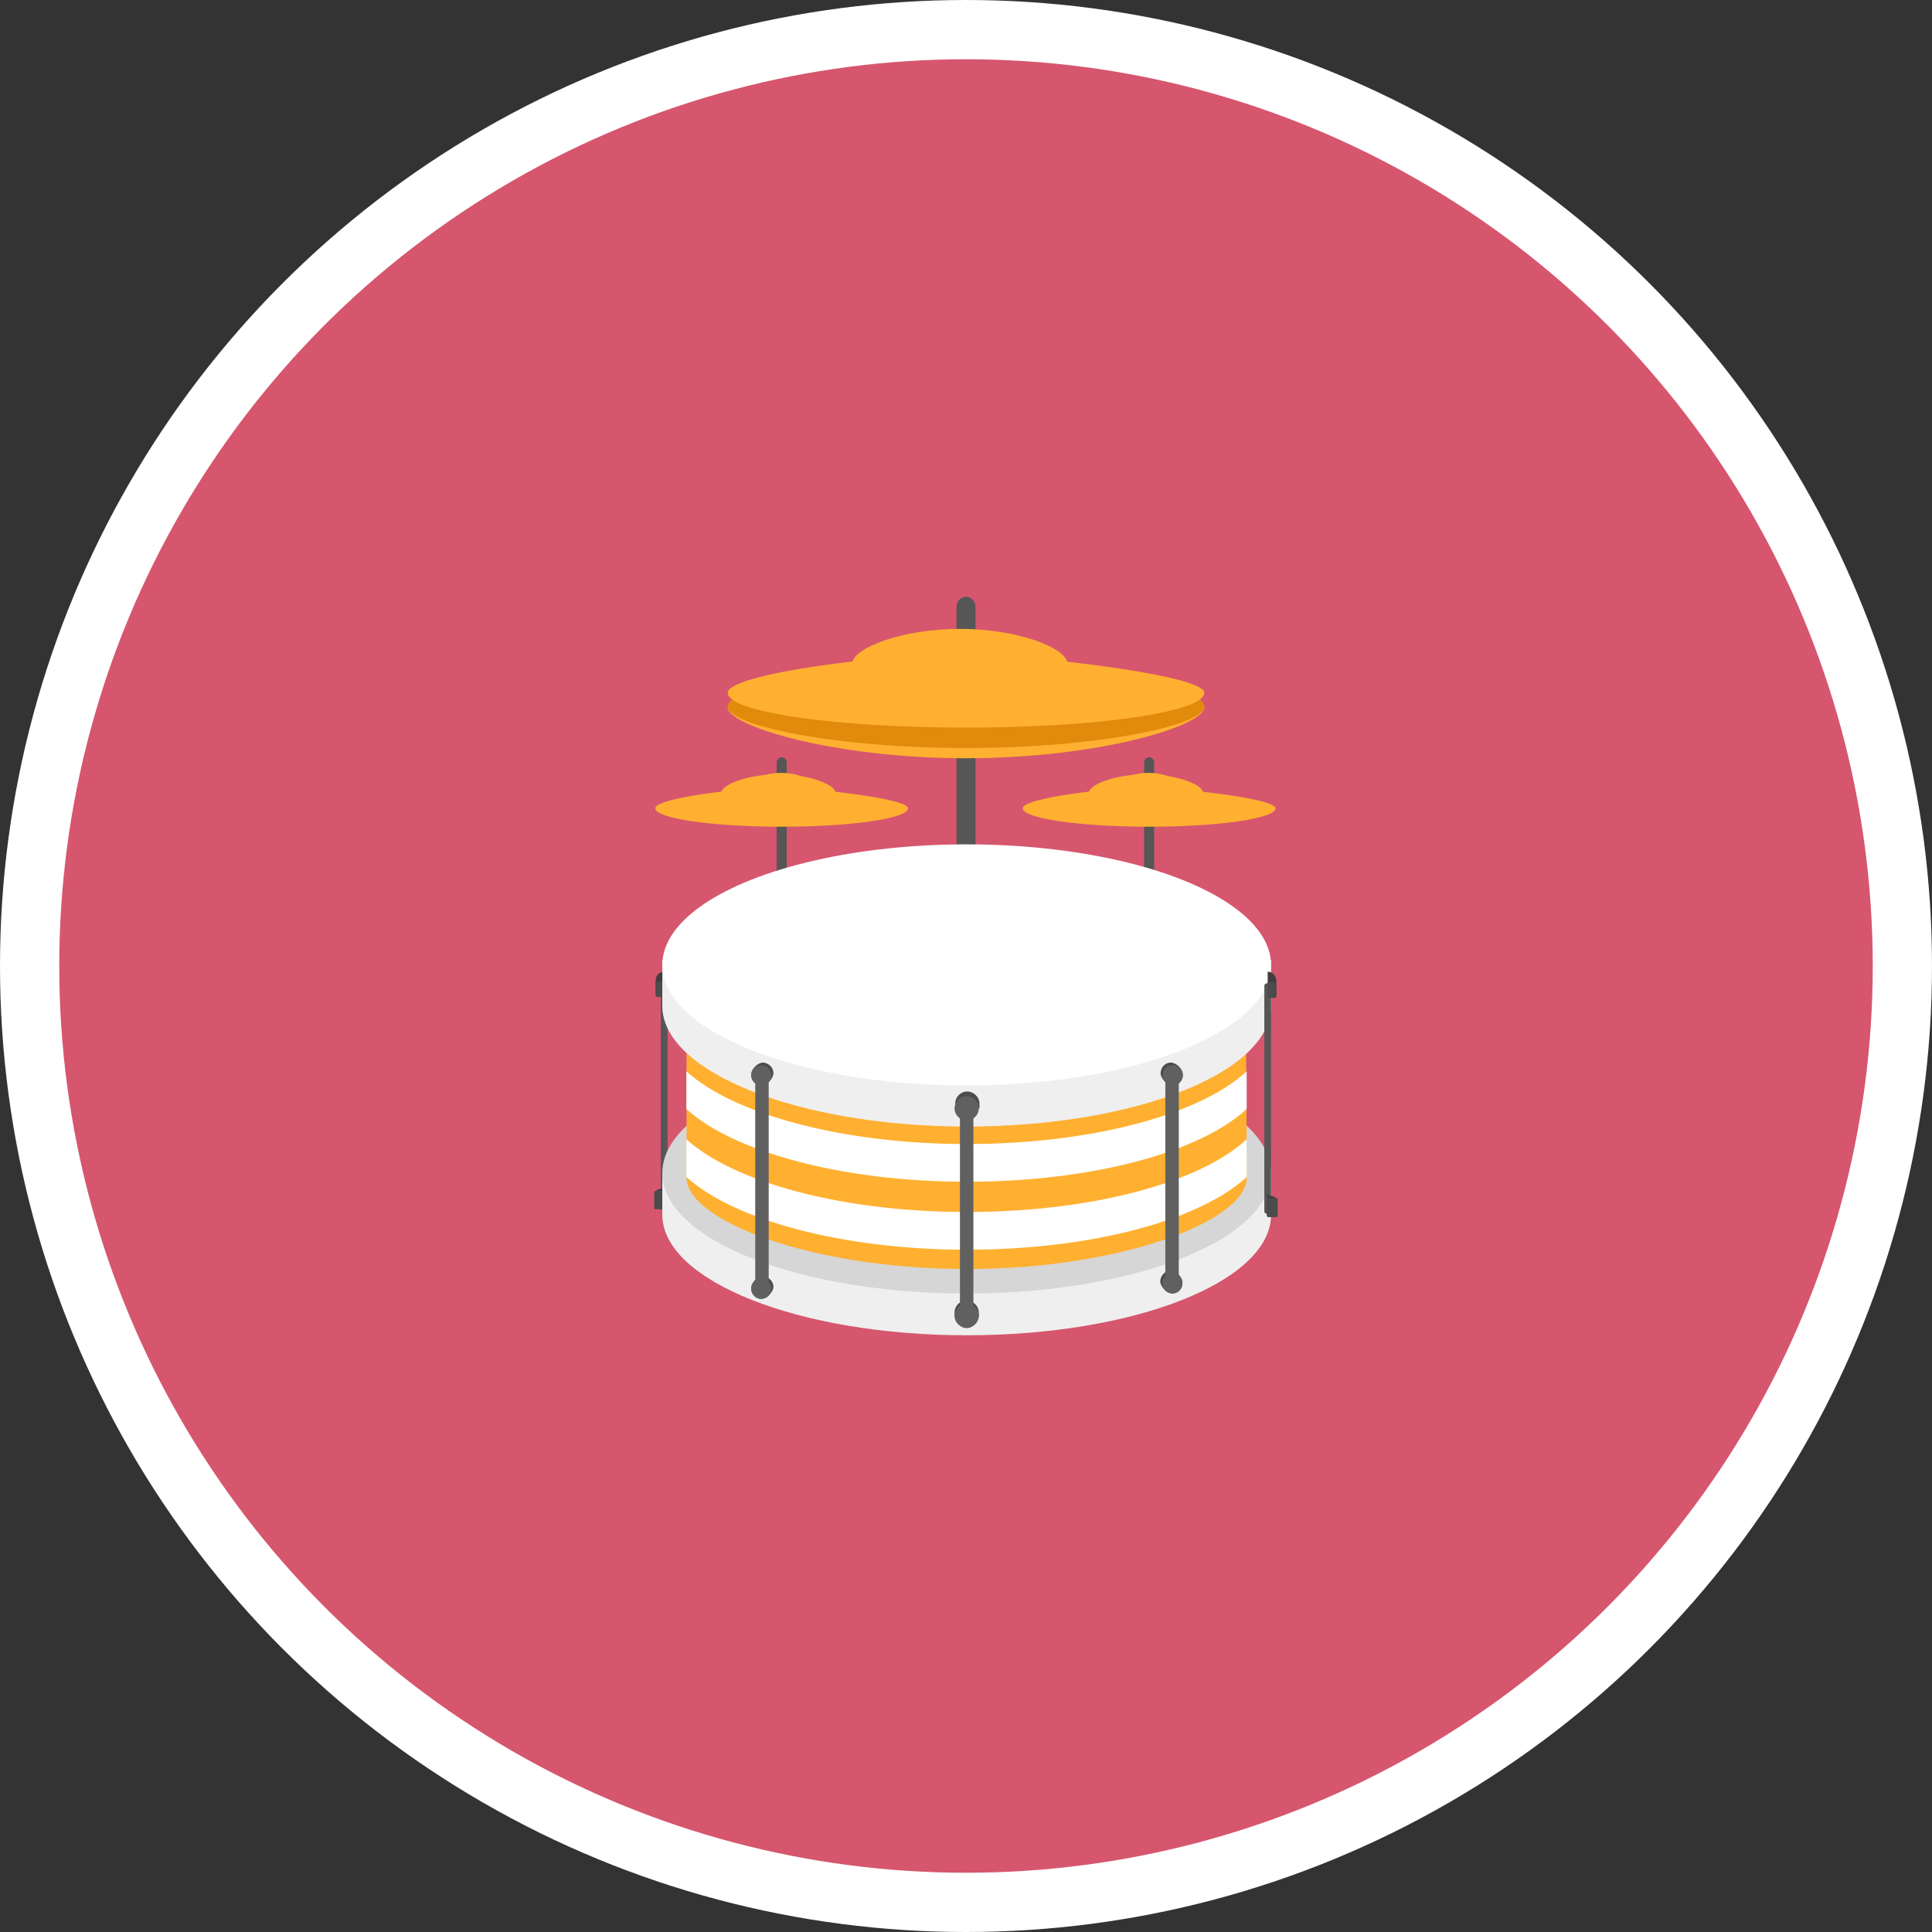 <?xml version="1.0" encoding="utf-8"?>
<!-- Generator: Adobe Illustrator 23.0.6, SVG Export Plug-In . SVG Version: 6.00 Build 0)  -->
<svg version="1.0" id="Camada_1" xmlns="http://www.w3.org/2000/svg" xmlns:xlink="http://www.w3.org/1999/xlink" x="0px" y="0px"
	 viewBox="0 0 300 300" enable-background="new 0 0 300 300" xml:space="preserve">
<rect x="0" y="0" width="300" height="300" fill="#333333" stroke="none"/>
<g>
	<ellipse fill="#FFFFFF" cx="150" cy="150" rx="150" ry="150"/>
	<circle fill="#D6566E" cx="150" cy="150" r="140.8"/>
</g>
<g>
	<g>
		<path fill="#565656" d="M150,176.174c-0.846,0-1.48-0.74-1.48-1.586V94.246c0-0.846,0.634-1.586,1.48-1.586s1.48,0.74,1.48,1.586
			v80.343C151.48,175.434,150.846,176.174,150,176.174z"/>
		<g>
			<path fill="#FFB031" d="M187,109.81c0,2.96-16.597,7.929-37,7.929s-37-4.969-37-7.929c0-2.96,16.597-5.391,37-5.391
				S187,106.85,187,109.81z"/>
			<path fill="#E28A0C" d="M187,109.704c0,2.96-16.597,6.449-37,6.449s-37-3.489-37-6.449c0-2.96,16.491-6.766,37-6.766
				S187,106.744,187,109.704z"/>
			<path fill="#FFB031" d="M187,107.59c0,2.96-16.597,5.391-37,5.391s-37-2.431-37-5.391c0-2.96,24.103-6.026,37-6.026
				C157.823,101.564,187,104.63,187,107.59z"/>
			<path fill="#FFB031" d="M165.751,103.044c0,2.326-7.506,4.123-16.703,4.123c-9.197,0-16.703-1.797-16.703-4.123
				s7.506-5.391,16.703-5.391C158.246,97.652,165.751,100.718,165.751,103.044z"/>
		</g>
	</g>
	<g>
		<path fill="#565656" d="M121.378,161.893c-0.449,0-0.785-0.393-0.785-0.841v-42.62c0-0.449,0.336-0.841,0.785-0.841
			c0.449,0,0.785,0.393,0.785,0.841v42.62C122.163,161.5,121.826,161.893,121.378,161.893z"/>
		<g>
			<path fill="#FFB031" d="M141.005,125.51c0,1.57-8.804,2.86-19.628,2.86s-19.628-1.29-19.628-2.86
				c0-1.57,12.786-3.197,19.628-3.197C125.528,122.314,141.005,123.94,141.005,125.51z"/>
			<path fill="#FFB031" d="M129.733,123.099c0,1.234-3.982,2.187-8.86,2.187c-4.879,0-8.86-0.953-8.86-2.187s3.982-2.86,8.86-2.86
				C125.752,120.239,129.733,121.865,129.733,123.099z"/>
			<path fill="#FFB031" d="M125.347,121.325c0,0.566-1.828,1.004-4.068,1.004s-4.068-0.438-4.068-1.004s1.828-1.313,4.068-1.313
				S125.347,120.759,125.347,121.325z"/>
		</g>
	</g>
	<g>
		<path fill="#565656" d="M178.441,161.893c-0.449,0-0.785-0.393-0.785-0.841v-42.62c0-0.449,0.336-0.841,0.785-0.841
			c0.449,0,0.785,0.393,0.785,0.841v42.62C179.227,161.5,178.89,161.893,178.441,161.893z"/>
		<g>
			<path fill="#FFB031" d="M198.069,125.51c0,1.57-8.804,2.86-19.628,2.86c-10.823,0-19.628-1.29-19.628-2.86
				c0-1.57,12.786-3.197,19.628-3.197C182.591,122.314,198.069,123.94,198.069,125.51z"/>
			<path fill="#FFB031" d="M186.797,123.099c0,1.234-3.982,2.187-8.86,2.187s-8.86-0.953-8.86-2.187s3.982-2.86,8.86-2.86
				S186.797,121.865,186.797,123.099z"/>
			<path fill="#FFB031" d="M182.411,121.325c0,0.566-1.828,1.004-4.068,1.004c-2.24,0-4.068-0.438-4.068-1.004
				s1.828-1.313,4.068-1.313C180.583,120.012,182.411,120.759,182.411,121.325z"/>
		</g>
	</g>
	<g>
		<g>
			<path fill="#565656" d="M102.608,187.64v-33.9c0-0.237,0.209-0.395,0.523-0.395c0.313,0,0.523,0.158,0.523,0.395v33.899
				c0,0.237-0.209,0.395-0.523,0.395C102.922,188.035,102.608,187.877,102.608,187.64z"/>
			<path fill="#3F3F3F" d="M101.691,187.54v-2.449c0-0.316,1.568-0.712,1.568-0.712v3.161c0,0.079-0.104,0.158-0.209,0.158H101.9
				C101.691,187.699,101.587,187.619,101.691,187.54L101.691,187.54z"/>
			<path fill="#4C4C4C" d="M101.587,187.619v-2.529c0-0.079,0.104-0.158,0.209-0.158h1.255c0.104,0,0.209,0.079,0.209,0.158v2.529
				c0,0.079-0.104,0.158-0.209,0.158h-1.255C101.691,187.777,101.587,187.699,101.587,187.619z"/>
			<path fill="#3F3F3F" d="M101.796,154.589v-2.134c0-1.58,1.359-1.58,1.359-1.58v3.714c0,0.079-0.104,0.158-0.209,0.158h-0.941
				C101.901,154.747,101.796,154.668,101.796,154.589z"/>
			<path fill="#4C4C4C" d="M101.901,154.747v-2.212c0,0,0-0.079,0.104-0.079h1.045c0,0,0.104,0,0.104,0.079v2.212
				c0,0,0,0.079-0.104,0.079h-1.045C101.901,154.826,101.796,154.826,101.901,154.747z"/>
			<path fill="#EFEFEF" d="M102.842,188.623v-6.483l94.526-0.515v6.998c0,10.352-21.122,18.717-47.263,18.717
				S102.842,198.87,102.842,188.623z"/>
			<ellipse fill="#D6D6D6" cx="150.105" cy="182.14" rx="47.263" ry="18.717"/>
			<path fill="#FFB031" d="M193.604,182.858c0,6.689-19.449,14.194-43.499,14.194s-43.499-7.506-43.499-14.194v-26.756H193.5v8.793
				L193.604,182.858z"/>
			<path fill="#FFFFFF" d="M106.584,176.905v5.856c7.215,6.587,24.05,11.293,43.499,11.293c19.553,0,36.306-4.621,43.521-11.313
				l-0.022-5.836c-7.215,6.692-23.945,11.293-43.499,11.293C130.634,188.198,113.8,183.493,106.584,176.905L106.584,176.905z"/>
			<path fill="#FFFFFF" d="M106.584,166.351v5.856c7.215,6.587,24.05,11.293,43.499,11.293c19.553,0,36.284-4.601,43.499-11.293
				v-5.856c-7.215,6.692-23.945,11.293-43.499,11.293C130.634,177.644,113.8,172.938,106.584,166.351L106.584,166.351z"/>
			<path fill="#EFEFEF" d="M102.842,156.208v-7.11h94.526v7.11c0,10.352-21.122,18.717-47.263,18.717
				S102.842,166.455,102.842,156.208z"/>
			<path fill="#4C4C4C" d="M152.091,171.37v0.732h-3.764v-0.732c-0.005-1.035,0.832-1.878,1.867-1.882h0.015
				C151.151,169.487,152.091,170.324,152.091,171.37z"/>
			<circle fill="#606060" cx="150.105" cy="172.102" r="1.882"/>
			<path fill="#4C4C4C" d="M151.987,203.813v0.732h-3.764v-0.732c-0.005-1.035,0.832-1.878,1.867-1.882h0.015
				C151.046,201.931,151.987,202.767,151.987,203.813z"/>
			<circle fill="#606060" cx="150.105" cy="204.308" r="1.882"/>
			<path fill="#4C4C4C" d="M120.095,166.664c0,0.836-1.045,1.882-1.882,1.882c-0.836,0-1.568-0.732-1.568-1.673
				s1.045-1.882,1.882-1.882C119.363,165.096,120.095,165.723,120.095,166.664z"/>
			<ellipse fill="#606060" cx="118.212" cy="166.978" rx="1.568" ry="1.568"/>
			<path fill="#4C4C4C" d="M120.095,199.811c0,0.836-1.045,1.882-1.882,1.882c-0.836,0-1.568-0.732-1.568-1.673
				c0-0.941,1.045-1.882,1.882-1.882C119.363,198.243,120.095,198.974,120.095,199.811z"/>
			<ellipse fill="#606060" cx="118.212" cy="200.125" rx="1.568" ry="1.568"/>
			<path fill="#4C4C4C" d="M180.167,198.974c0,0.836,1.045,1.882,1.882,1.882s1.568-0.732,1.568-1.673s-1.045-1.882-1.882-1.882
				C180.899,197.302,180.167,198.138,180.167,198.974z"/>
			<ellipse fill="#606060" cx="182.049" cy="199.289" rx="1.568" ry="1.568"/>
			<path fill="#4C4C4C" d="M180.219,166.664c0,0.836,1.045,1.882,1.882,1.882s1.568-0.732,1.568-1.673s-1.045-1.882-1.882-1.882
				S180.219,165.723,180.219,166.664z"/>
			<ellipse fill="#606060" cx="182.102" cy="166.978" rx="1.568" ry="1.568"/>
			<ellipse fill="#FFFFFF" cx="150.105" cy="149.829" rx="47.263" ry="18.717"/>
			<g>
				<path fill="#606060" d="M118.318,200.857c-0.627,0-1.045-0.31-1.045-0.774v-33.586c0-0.464,0.419-0.774,1.045-0.774
					c0.627,0,1.045,0.31,1.045,0.774v33.586C119.363,200.547,118.944,200.857,118.318,200.857z"/>
				<path fill="#606060" d="M150.105,206.217c-0.627,0-1.045-0.304-1.045-0.759v-32.937c0-0.456,0.419-0.759,1.045-0.759
					c0.627,0,1.045,0.304,1.045,0.759v32.937C151.151,205.913,150.732,206.217,150.105,206.217L150.105,206.217z"/>
				<path fill="#606060" d="M181.997,199.602c-0.627,0-1.045-0.298-1.045-0.746v-32.386c0-0.448,0.419-0.746,1.045-0.746
					c0.627,0,1.045,0.298,1.045,0.746v32.386C183.042,199.304,182.52,199.602,181.997,199.602z"/>
			</g>
		</g>
		<path fill="#565656" d="M196.845,188.499c-0.313,0-0.523-0.163-0.523-0.408v-35.013c0-0.244,0.209-0.408,0.523-0.408
			s0.523,0.163,0.523,0.408v35.013C197.368,188.336,197.055,188.499,196.845,188.499z"/>
		<path fill="#3F3F3F" d="M198.1,188.907h-1.151c-0.104,0-0.209-0.082-0.209-0.163v-3.265c0,0,1.568,0.408,1.568,0.734v2.53
			C198.414,188.826,198.309,188.907,198.1,188.907z"/>
		<path fill="#4C4C4C" d="M198.204,188.989h-1.255c-0.104,0-0.209-0.082-0.209-0.163v-2.611c0-0.082,0.104-0.163,0.209-0.163h1.255
			c0.104,0,0.209,0.082,0.209,0.163v2.611C198.414,188.907,198.309,188.989,198.204,188.989z"/>
		<path fill="#3F3F3F" d="M197.995,154.874h-0.941c-0.104,0-0.209-0.082-0.209-0.163v-3.836c0,0,1.359,0,1.359,1.633v2.203
			C198.204,154.792,198.1,154.874,197.995,154.874L197.995,154.874z"/>
		<path fill="#4C4C4C" d="M197.995,154.956h-1.045c-0.104,0-0.104-0.082-0.104-0.082v-2.285c0-0.082,0.104-0.082,0.104-0.082h1.045
			c0.104,0,0.104,0.082,0.104,0.082v2.285C198.204,154.956,198.1,154.956,197.995,154.956z"/>
	</g>
</g>
</svg>
